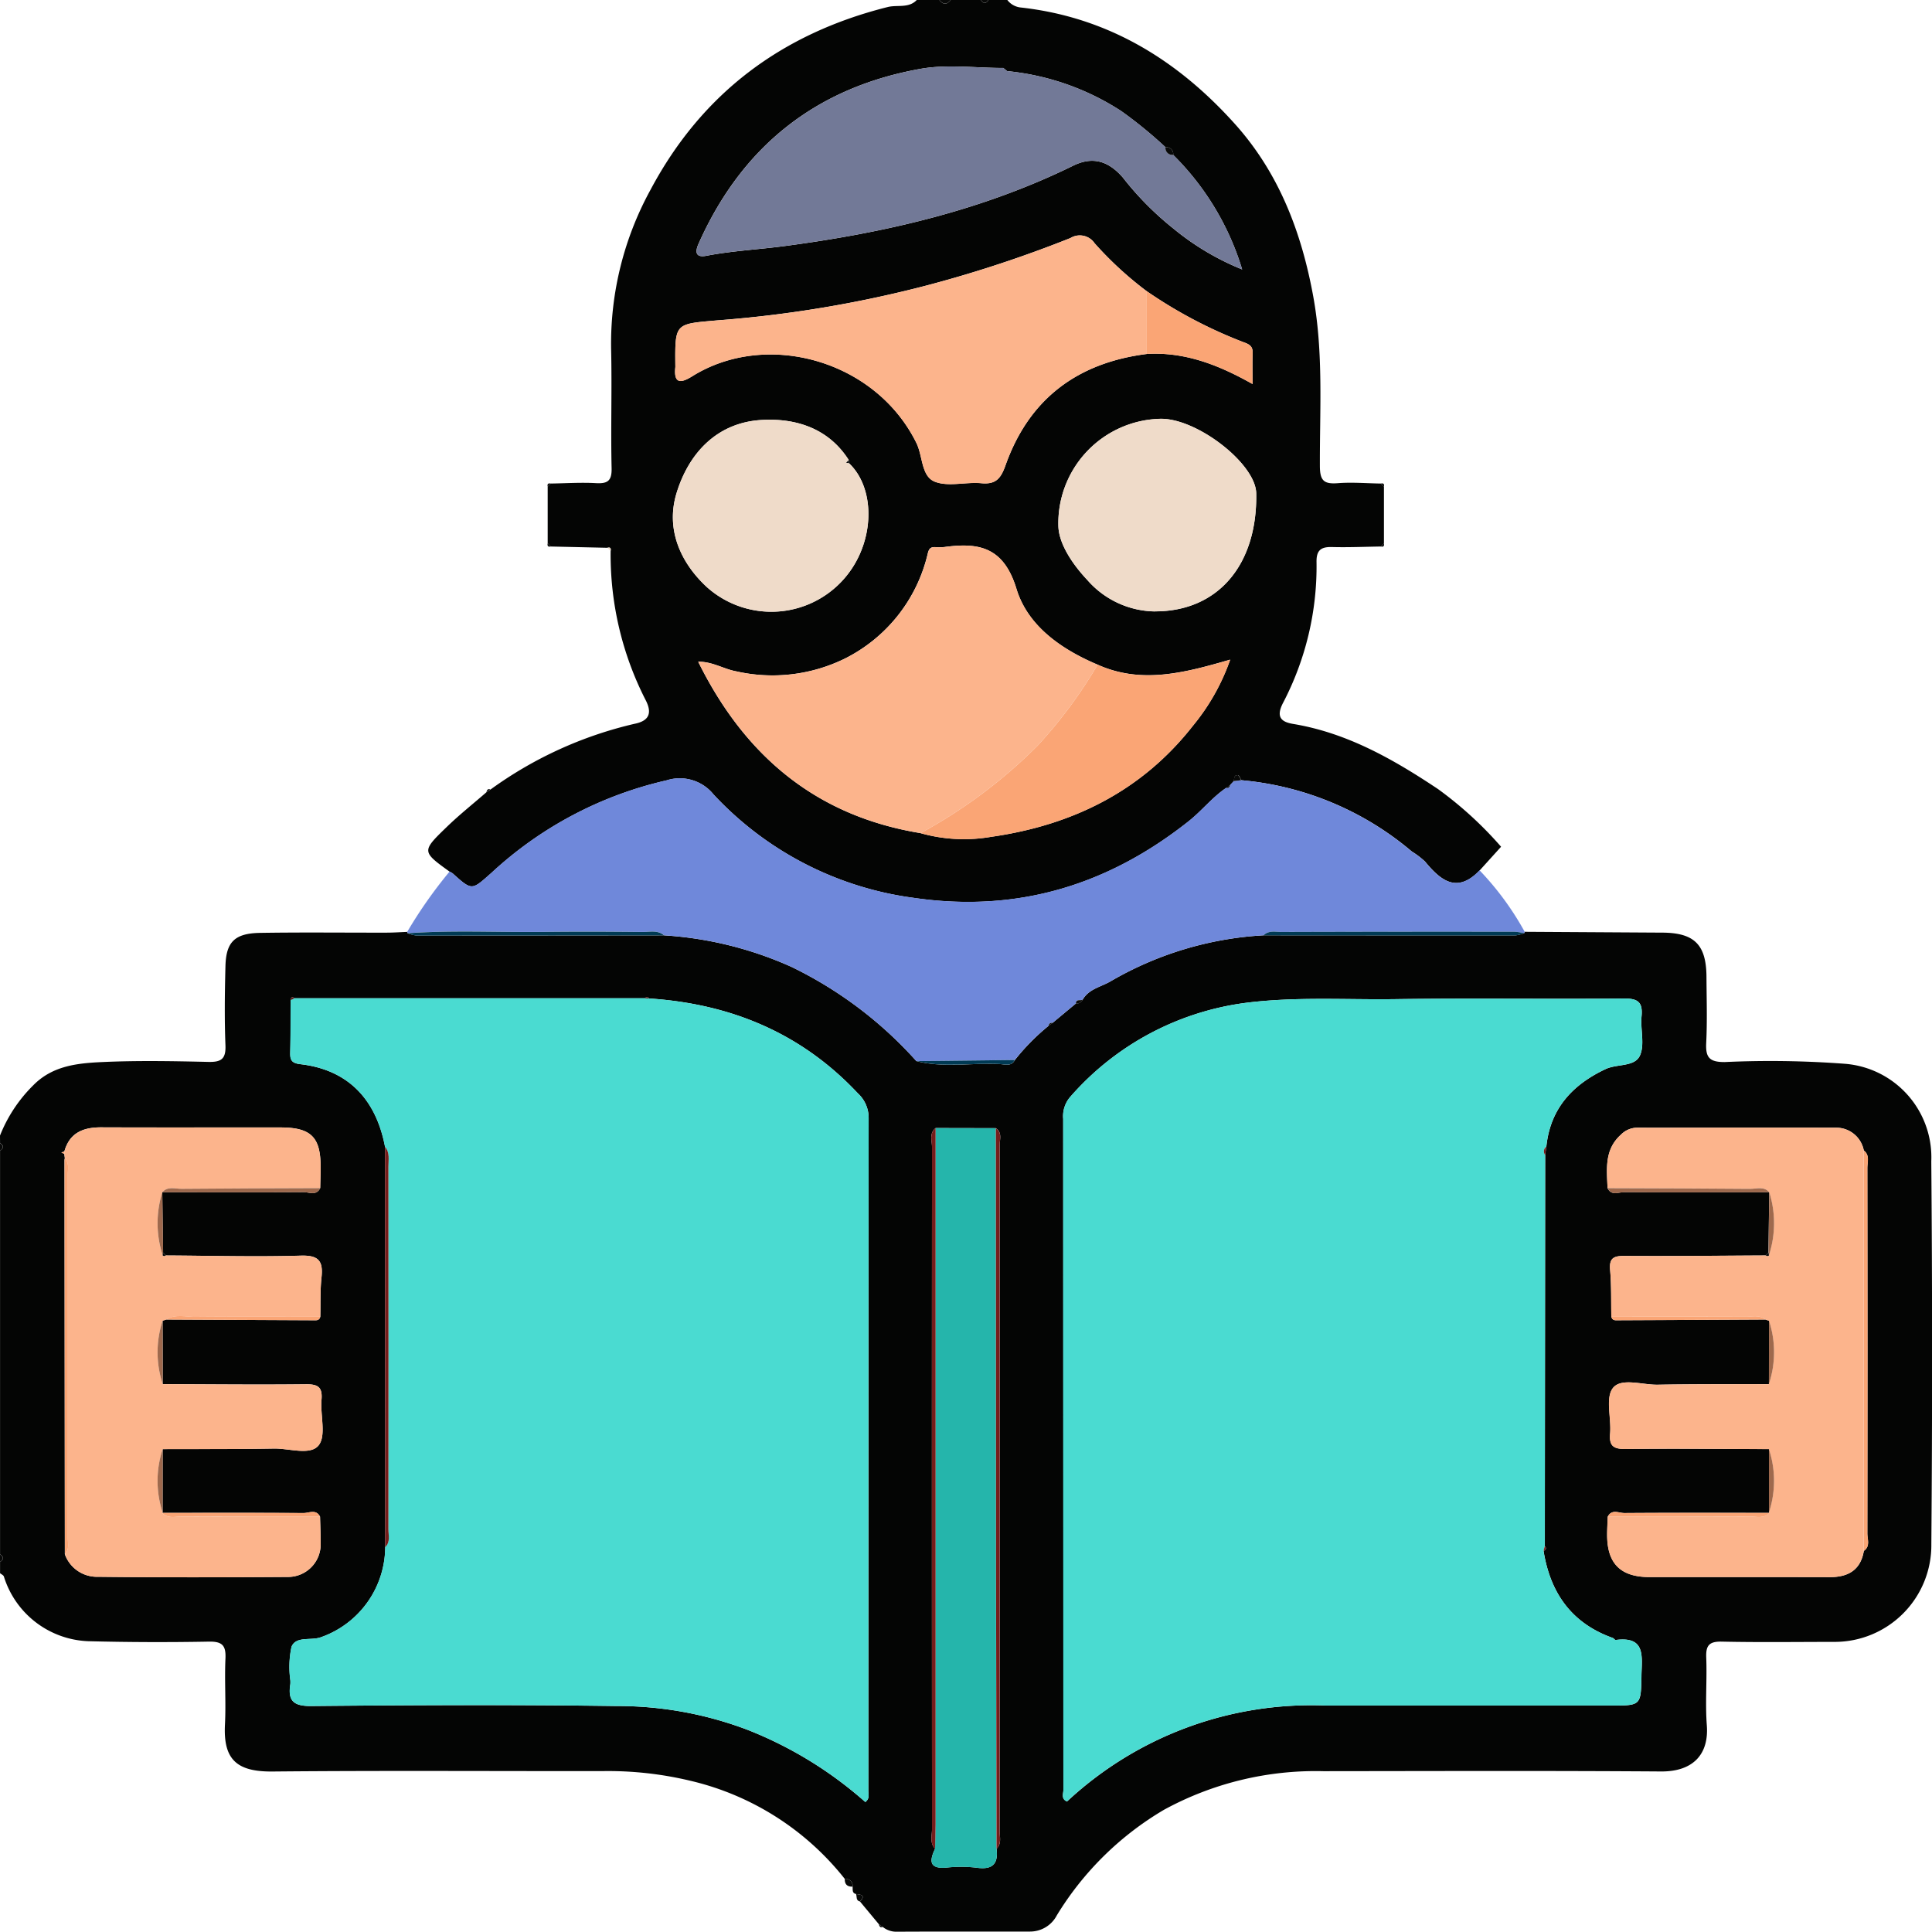 <svg id="Grupo_1019340" data-name="Grupo 1019340" xmlns="http://www.w3.org/2000/svg" xmlns:xlink="http://www.w3.org/1999/xlink" width="171.885" height="171.859" viewBox="0 0 171.885 171.859">
  <defs>
    <clipPath id="clip-path">
      <rect id="Rectángulo_352941" data-name="Rectángulo 352941" width="171.885" height="171.859" fill="none"/>
    </clipPath>
  </defs>
  <g id="Grupo_1019339" data-name="Grupo 1019339" clip-path="url(#clip-path)">
    <path id="Trazado_736272" data-name="Trazado 736272" d="M0,264.549a13.017,13.017,0,0,1,2.956-4.47c1.732-1.768,3.981-1.973,6.194-2.073,3.124-.141,6.261-.082,9.39-.011,1.142.026,1.566-.26,1.518-1.473-.092-2.344-.061-4.7,0-7.042.053-2.158.825-2.928,3.09-2.964,3.745-.06,7.491-.014,11.237-.021.613,0,1.226-.043,1.84-.067l.042.123a3.3,3.3,0,0,0,.785.2q11.023,0,22.046-.014a32.558,32.558,0,0,1,11.328,2.809,35.938,35.938,0,0,1,11.106,8.38c2.454.625,4.949.131,7.422.263.451.024,1.024.239,1.335-.361A19.588,19.588,0,0,1,93.27,254.8l.369-.273,2.077-1.727a.606.606,0,0,0,.609-.349c.563-.969,1.658-1.131,2.516-1.647a30.355,30.355,0,0,1,13.575-4.072q11.2.009,22.4.009a3.259,3.259,0,0,0,.787-.2l.052-.121q6.121.037,12.243.074c2.847.016,3.907,1.071,3.922,3.936.011,1.958.075,3.919-.023,5.872-.064,1.275.261,1.711,1.635,1.707a88.609,88.609,0,0,1,10.714.154,8.347,8.347,0,0,1,7.676,8.669q.14,17.03.005,34.062a8.6,8.6,0,0,1-8.561,8.7c-3.356,0-6.713.05-10.067-.023-1.125-.025-1.443.322-1.4,1.414.08,2.01-.1,4.035.053,6.038.193,2.57-1.22,4.118-4.072,4.1-10.011-.071-20.023-.034-30.036-.025a28.141,28.141,0,0,0-14.188,3.434,27.525,27.525,0,0,0-9.53,9.385,2.682,2.682,0,0,1-2.378,1.449c-3.971.012-7.942-.011-11.913.014a1.919,1.919,0,0,1-1.2-.426l-.348-.246-1.675-2.014c.537-.563.084-.61-.348-.668-.388-.085-.276-.408-.314-.659a.606.606,0,0,0-.691-.684,24.682,24.682,0,0,0-13.729-8.731,31.393,31.393,0,0,0-7.84-.861c-9.776.01-19.553-.056-29.329.036-3.171.03-4.41-1.036-4.247-4.184.1-1.95-.047-3.913.044-5.864.054-1.159-.275-1.53-1.475-1.508q-5.36.1-10.723-.037a8.187,8.187,0,0,1-7.515-5.755c-.042-.122-.224-.2-.341-.294v-1.007q.518-.336,0-.671V265.892q.518-.336,0-.671Zm157.338,10.414-.25.251c-4.168.02-8.337.067-12.5.04-.951-.006-1.438.13-1.338,1.246.123,1.378.08,2.772.109,4.159.085.379.394.32.656.319q6.531-.028,13.061-.064a3.071,3.071,0,0,0,.312.1q-.006,2.824-.012,5.649c-3.3.011-6.592-.01-9.887.05-1.375.025-3.251-.643-3.987.293-.686.873-.132,2.674-.251,4.055-.1,1.129.323,1.381,1.393,1.369,4.245-.048,8.491,0,12.736.01q0,2.821,0,5.642l.039.035c-4.3,0-8.606-.018-12.909.014-.482,0-1.113-.373-1.47.317-.019.555-.055,1.111-.052,1.667.013,2.527,1.211,3.709,3.762,3.711,5.347,0,10.694-.007,16.04.006,1.636,0,2.745-.62,3.034-2.337.585-.414.306-1.027.307-1.541q.028-16.263,0-32.525c0-.522.233-1.129-.314-1.555a2.49,2.49,0,0,0-2.46-2.026c-5.9-.019-11.794.006-17.691,0a2.041,2.041,0,0,0-1.452.618c-1.49,1.333-1.257,3.057-1.194,4.755.338.713.981.358,1.469.361,4.307.027,8.614.011,12.921.007l-.006,0-.07,5.375m-142.827,0-.07-5.376-.006,0c4.2,0,8.39.021,12.585-.007.488,0,1.13.351,1.469-.361.013-.614.036-1.228.038-1.842.008-2.692-.845-3.549-3.575-3.553-5.31-.007-10.62.012-15.929-.009-1.6-.006-2.825.465-3.295,2.146l-.269.092.263.123.05.388a.86.86,0,0,0-.032.165q.014,17.53.031,35.06A3.025,3.025,0,0,0,8.732,303.8c5.621.067,11.243.052,16.864.014a2.9,2.9,0,0,0,2.93-3.03c0-.778-.033-1.556-.052-2.334-.357-.69-.988-.313-1.47-.317-4.191-.033-8.382-.017-12.573-.015l.037-.035q0-2.82.006-5.641c3.3-.011,6.593.01,9.888-.05,1.375-.025,3.253.642,3.989-.29.687-.87.136-2.672.253-4.054.1-1.123-.314-1.386-1.39-1.374-4.245.049-8.491,0-12.737-.011q0-2.823-.01-5.648a2.881,2.881,0,0,0,.307-.1q6.533.033,13.065.064c.262,0,.571.06.657-.319.029-1.164-.017-2.337.107-3.492.155-1.446-.232-1.985-1.838-1.938-4,.118-8,.005-12.005-.015l-.248-.25M83.19,328c-.513,1.077-.531,1.81,1.02,1.674a11.7,11.7,0,0,1,2.676.01c1.392.2,1.946-.316,1.774-1.683.472-.462.277-1.054.277-1.589q.015-30.492,0-60.984c0-.518.251-1.133-.336-1.539l-5.36-.011c-.592.48-.32,1.144-.32,1.719q-.023,30.324,0,60.647c0,.588-.222,1.236.274,1.757m54.133-26.5c.194-.1.3-.222.113-.422q.015-17.4.03-34.8l.105-.75c.35-3.373,2.312-5.5,5.268-6.893,1.023-.483,2.6-.178,3.06-1.21.441-.979.032-2.313.142-3.477.118-1.249-.293-1.6-1.564-1.593-6.764.065-13.529-.04-20.292.056-4.449.063-8.892-.236-13.354.329a25.007,25.007,0,0,0-15.594,8.34,2.623,2.623,0,0,0-.65,1.98q.013,29.853.018,59.705c0,.337-.224.79.318,1.031a31.856,31.856,0,0,1,23.048-8.537q12.662-.016,25.324,0c2.725,0,2.688,0,2.74-2.71.032-1.671.387-3.475-2.29-3.124-.079.01-.168-.147-.268-.183-3.656-1.3-5.557-4-6.153-7.74M26.2,252.333c-.224-.182-.312-.079-.333.16-.011,1.563,0,3.126-.042,4.689-.017.67.148.929.908,1.017,4.147.483,6.7,3.021,7.526,7.341q.009,17.81.018,35.621a8.55,8.55,0,0,1-5.7,8.013c-.893.34-2.228-.124-2.635.852a8.481,8.481,0,0,0-.106,2.987,2.323,2.323,0,0,1,0,.335c-.235,1.461.245,1.969,1.847,1.954,9.057-.087,18.117-.125,27.174,0A32.546,32.546,0,0,1,66.51,317.42a35.242,35.242,0,0,1,10.476,6.423c.417-.328.269-.689.269-.991q.013-29.942.026-59.884a2.957,2.957,0,0,0-.966-2.183C71.28,255.415,65,252.83,57.752,252.352c-.119-.161-.244-.172-.377-.017H26.2" transform="translate(0 -163.52)" fill="#040504"/>
    <path id="Trazado_736273" data-name="Trazado 736273" d="M129.171,48.735l-5.042-.113-.273-.286V43.293l.274-.274c1.338-.019,2.68-.109,4.013-.035,1.05.059,1.427-.2,1.4-1.341-.082-3.515.038-7.035-.043-10.549a28.456,28.456,0,0,1,3.5-14.2C137.568,8.3,144.684,2.987,154.109.625c.851-.213,1.869.131,2.582-.625h2.014q.5.65,1.007,0H162.4q.336.518.672,0h1.678a1.724,1.724,0,0,0,1.216.669c7.768.868,13.961,4.7,19.06,10.392,3.895,4.351,5.9,9.61,6.943,15.327.913,5.018.568,10.057.588,15.09.005,1.3.375,1.6,1.581,1.511,1.274-.1,2.563.012,3.846.031l.272.275v5.043l-.274.284c-1.448.021-2.9.087-4.343.047-.989-.027-1.4.287-1.381,1.337a26.2,26.2,0,0,1-3,12.568c-.659,1.3-.038,1.672.93,1.834,4.808.8,8.918,3.153,12.88,5.794a33.636,33.636,0,0,1,5.609,5.131l-1.9,2.1c-2,2.092-3.459.925-4.866-.785a7.433,7.433,0,0,0-1.176-.894,27.16,27.16,0,0,0-15.164-6.339c-.1-.158-.187-.44-.3-.451-.348-.032-.33.29-.367.532l-.312.331-.359.266c-1.246.84-2.166,2.035-3.348,2.972-7.216,5.723-15.294,8.155-24.454,6.819a29.635,29.635,0,0,1-17.816-9.2,3.857,3.857,0,0,0-4.18-1.254,34.009,34.009,0,0,0-15.542,8.194c-1.8,1.589-1.729,1.663-3.479.091a1.6,1.6,0,0,0-.281-.165c-2.471-1.785-2.5-1.81-.283-3.952,1.132-1.1,2.371-2.082,3.561-3.118l.358-.238A35.421,35.421,0,0,1,131.562,64.4c1.011-.2,1.738-.7,1.017-2.1A28.4,28.4,0,0,1,129.457,49c.049-.244-.05-.328-.285-.265M150.651,41.2q0-.135-.007-.269c-1.819-2.869-4.777-3.749-7.779-3.567-3.908.236-6.438,2.9-7.539,6.49-.99,3.227.344,6.212,2.708,8.391a8.6,8.6,0,0,0,13.37-2.489c1.56-3.029,1.241-6.691-.754-8.556m26.506-15.289a31.406,31.406,0,0,1-4.644-4.272,1.589,1.589,0,0,0-2.147-.461,111.093,111.093,0,0,1-12.69,4.192,104.755,104.755,0,0,1-18.7,3.128c-3.783.335-3.795.2-3.762,4a1.394,1.394,0,0,1,0,.168c-.158,1.506.5,1.434,1.508.806,6.6-4.12,16.3-1.449,19.942,5.94.575,1.166.423,2.958,1.632,3.438s2.761.009,4.145.139c1.3.122,1.737-.433,2.151-1.6,2.1-5.91,6.4-9.116,12.575-9.9,3.4-.2,6.431,1,9.4,2.677,0-1.035-.021-1.871.007-2.705.019-.573-.16-.787-.766-1a41.055,41.055,0,0,1-8.648-4.55M178.822,13.1a39.347,39.347,0,0,0-3.929-3.211,22.705,22.705,0,0,0-10.158-3.562l-.344-.279c-2.459,0-4.981-.348-7.364.077-9.3,1.657-15.9,6.91-19.752,15.57-.358.805-.191,1.234.7,1.061,2.286-.44,4.611-.555,6.912-.859,8.918-1.179,17.582-3.164,25.711-7.153,1.742-.855,3.142-.428,4.422,1.04a27.141,27.141,0,0,0,4.452,4.508,23.347,23.347,0,0,0,6.168,3.679,24.193,24.193,0,0,0-6.136-10.19.606.606,0,0,0-.687-.683M157.03,74.122a14.2,14.2,0,0,0,6.269.328c7.2-1.024,13.4-4.048,17.975-9.9a19.151,19.151,0,0,0,3.3-5.865c-4.052,1.172-7.886,2.2-11.8.445-3.235-1.366-6.211-3.453-7.21-6.728-1.13-3.709-3.307-4.163-6.418-3.735a5.474,5.474,0,0,1-.837.006c-.381-.007-.529.13-.635.549a14,14,0,0,1-7.368,9.363,14.6,14.6,0,0,1-9.681,1.141c-1.109-.2-2.124-.877-3.38-.854,4.121,8.339,10.458,13.72,19.777,15.247M177.9,54.394c5.576,0,9.106-4.122,8.994-10.5-.047-2.672-5.389-6.776-8.629-6.629a9.3,9.3,0,0,0-8.973,9.567c.055,1.579,1.26,3.376,2.572,4.768a8.122,8.122,0,0,0,6.035,2.8" transform="translate(-75.13)" fill="#040504"/>
    <path id="Trazado_736274" data-name="Trazado 736274" d="M249.427,0q-.5.649-1.007,0Z" transform="translate(-164.845)" fill="#080908"/>
    <path id="Trazado_736275" data-name="Trazado 736275" d="M260.066,0q-.336.518-.671,0Z" transform="translate(-172.128)" fill="#080908"/>
    <path id="Trazado_736276" data-name="Trazado 736276" d="M0,302.3q.518.336,0,.671Z" transform="translate(0 -200.596)" fill="#080908"/>
    <path id="Trazado_736277" data-name="Trazado 736277" d="M0,411.044q.519.336,0,.671Z" transform="translate(0 -272.758)" fill="#080908"/>
    <path id="Trazado_736278" data-name="Trazado 736278" d="M180.891,206.457l.312-.331.666-.081a27.157,27.157,0,0,1,15.164,6.339,7.415,7.415,0,0,1,1.176.894c1.407,1.71,2.862,2.876,4.866.785a25.981,25.981,0,0,1,4.018,5.473l-.051.121a5.176,5.176,0,0,0-.818-.13q-10.39-.005-20.78.018c-.531,0-1.128-.161-1.586.3a30.355,30.355,0,0,0-13.575,4.072c-.859.516-1.953.678-2.516,1.647-.2.12-.594-.1-.609.349l-2.077,1.727c-.226-.048-.313.092-.369.273a19.605,19.605,0,0,0-2.984,3.024l-8.758.1a35.938,35.938,0,0,0-11.106-8.38,32.566,32.566,0,0,0-11.328-2.81c-.577-.5-1.28-.29-1.922-.3-2.9-.032-5.8-.045-8.7-.008-4.068.052-8.139-.171-12.2.12l-.042-.123a40.984,40.984,0,0,1,3.769-5.362,1.6,1.6,0,0,1,.281.165c1.749,1.572,1.682,1.5,3.479-.09a34.01,34.01,0,0,1,15.542-8.194,3.858,3.858,0,0,1,4.18,1.254,29.633,29.633,0,0,0,17.816,9.2c9.16,1.337,17.237-1.1,24.453-6.819,1.183-.938,2.1-2.132,3.348-2.972.227.057.31-.082.358-.266" transform="translate(-71.443 -136.633)" fill="#6f88da"/>
    <path id="Trazado_736279" data-name="Trazado 736279" d="M223.394,496.875a.606.606,0,0,1,.691.684c-.478.022-.7-.211-.691-.684" transform="translate(-148.238 -329.713)" fill="#080908"/>
    <path id="Trazado_736280" data-name="Trazado 736280" d="M226.382,500.868c.432.058.885.1.348.667-.379-.085-.261-.43-.348-.667" transform="translate(-150.221 -332.363)" fill="#080908"/>
    <path id="Trazado_736281" data-name="Trazado 736281" d="M365.155,143.966l.274-.284c.049.231-.026.34-.274.284" transform="translate(-242.307 -95.344)" fill="#080908"/>
    <path id="Trazado_736282" data-name="Trazado 736282" d="M232.4,508.838l.348.246c-.242.1-.3-.064-.348-.246" transform="translate(-154.211 -337.651)" fill="#080908"/>
    <path id="Trazado_736283" data-name="Trazado 736283" d="M365.434,128.122l-.272-.275c.235-.051.327.039.272.275" transform="translate(-242.312 -84.827)" fill="#080908"/>
    <path id="Trazado_736284" data-name="Trazado 736284" d="M145.082,127.845l-.274.273c-.053-.236.039-.326.274-.273" transform="translate(-96.082 -84.825)" fill="#080908"/>
    <path id="Trazado_736285" data-name="Trazado 736285" d="M128.971,208.716l-.358.237c.057-.174.117-.342.358-.237" transform="translate(-85.344 -138.477)" fill="#080908"/>
    <path id="Trazado_736286" data-name="Trazado 736286" d="M144.808,143.676l.273.286c-.249.055-.324-.055-.273-.286" transform="translate(-96.081 -95.34)" fill="#080908"/>
    <path id="Trazado_736287" data-name="Trazado 736287" d="M160.634,144.823c.235-.063.334.022.285.265l-.285-.265" transform="translate(-106.592 -96.087)" fill="#efdbc9"/>
    <path id="Trazado_736288" data-name="Trazado 736288" d="M108.531,264.009c7.247.478,13.528,3.064,18.564,8.432a2.959,2.959,0,0,1,.966,2.183q-.036,29.942-.026,59.884c0,.3.148.663-.269.991a35.233,35.233,0,0,0-10.476-6.423,32.547,32.547,0,0,0-11.664-2.121c-9.056-.121-18.116-.083-27.173,0-1.6.015-2.082-.493-1.847-1.954a2.322,2.322,0,0,0,0-.335,8.48,8.48,0,0,1,.106-2.987c.407-.976,1.742-.512,2.635-.852a8.551,8.551,0,0,0,5.7-8.013c.473-.46.278-1.051.279-1.584q.017-16.135,0-32.27c0-.6.148-1.237-.3-1.766-.824-4.32-3.379-6.858-7.527-7.341-.76-.088-.924-.347-.908-1.017.039-1.562.031-3.126.042-4.689l.334-.16,31.179,0,.377.016" transform="translate(-50.779 -175.177)" fill="#4adbd1"/>
    <path id="Trazado_736289" data-name="Trazado 736289" d="M323.976,277.983q-.015,17.4-.031,34.8c-.038.141-.075.282-.113.422.6,3.737,2.5,6.434,6.153,7.739.1.036.189.193.268.182,2.677-.35,2.321,1.453,2.29,3.124-.052,2.71-.014,2.71-2.74,2.71q-12.662,0-25.324,0a31.861,31.861,0,0,0-23.048,8.537c-.542-.241-.317-.693-.318-1.03q-.019-29.853-.018-59.705a2.624,2.624,0,0,1,.65-1.98,25,25,0,0,1,15.594-8.339c4.463-.565,8.906-.266,13.355-.329,6.763-.1,13.528.009,20.292-.056,1.271-.012,1.682.343,1.564,1.592-.11,1.164.3,2.5-.142,3.477-.465,1.032-2.037.726-3.06,1.209-2.956,1.4-4.918,3.521-5.268,6.894a.531.531,0,0,0-.105.75" transform="translate(-186.51 -175.223)" fill="#4adbd1"/>
    <path id="Trazado_736290" data-name="Trazado 736290" d="M439.383,315.375a3.073,3.073,0,0,1-.312-.1c-.536-.437-1.171-.245-1.761-.247-3.985-.017-7.971-.008-11.957-.008-.029-1.387.014-2.78-.109-4.159-.1-1.116.388-1.251,1.338-1.245,4.168.026,8.336-.02,12.5-.04l.135.05.142-.026a9.187,9.187,0,0,0,.043-5.65l.006,0c-.49-.562-1.146-.3-1.722-.307-4.223-.039-8.446-.045-12.668-.062-.063-1.7-.3-3.423,1.194-4.755a2.041,2.041,0,0,1,1.452-.618c5.9,0,11.794-.021,17.691,0a2.49,2.49,0,0,1,2.46,2.026q0,17.811,0,35.622c-.289,1.717-1.4,2.341-3.034,2.337-5.347-.013-10.694,0-16.041-.005-2.551,0-3.749-1.185-3.762-3.711,0-.555.034-1.111.052-1.667,4.217,0,8.434.006,12.65-.013.583,0,1.234.22,1.729-.319l-.038-.035a9.011,9.011,0,0,0,0-5.642c-4.245-.011-8.491-.058-12.736-.01-1.07.012-1.49-.241-1.393-1.369.118-1.381-.435-3.182.251-4.055.736-.936,2.612-.268,3.987-.293,3.295-.061,6.591-.039,9.887-.05a9.014,9.014,0,0,0,.012-5.649" transform="translate(-282 -197.878)" fill="#fcb48c"/>
    <path id="Trazado_736291" data-name="Trazado 736291" d="M17.062,300.882l-.05-.388a2,2,0,0,0,.007-.215c.47-1.68,1.7-2.152,3.294-2.146,5.31.021,10.62,0,15.929.009,2.729,0,3.582.861,3.575,3.553,0,.614-.025,1.228-.037,1.842-4.111.017-8.222.022-12.333.062-.577.006-1.233-.256-1.722.307l.006,0a9.207,9.207,0,0,0,.042,5.65l.141.026.135-.05c4,.02,8.007.133,12.005.015,1.605-.047,1.992.492,1.838,1.938-.124,1.155-.077,2.327-.106,3.492-3.71,0-7.42-.021-11.13.014-.863.008-1.771-.269-2.593.241a2.88,2.88,0,0,1-.307.1,9.032,9.032,0,0,0,.01,5.648c4.246.012,8.492.06,12.737.011,1.076-.012,1.486.251,1.39,1.374-.118,1.381.434,3.184-.253,4.054-.736.932-2.613.265-3.989.29-3.3.06-6.592.038-9.888.05a9.024,9.024,0,0,0-.006,5.641l-.037.035c.495.539,1.145.316,1.729.319,4.1.02,8.21.012,12.315.013.019.778.055,1.556.052,2.334a2.9,2.9,0,0,1-2.93,3.03c-5.621.038-11.244.052-16.864-.014a3.025,3.025,0,0,1-2.959-2.007c.408-.419.26-.948.26-1.435q.011-16.175,0-32.35c0-.49.131-1.016-.26-1.44" transform="translate(-11.289 -197.833)" fill="#fcb48c"/>
    <path id="Trazado_736292" data-name="Trazado 736292" d="M252.13,362.442c.172,1.366-.383,1.883-1.774,1.682a11.724,11.724,0,0,0-2.676-.009c-1.551.137-1.533-.6-1.02-1.674.016-.725.045-1.45.045-2.175q0-30.974,0-61.948l5.359.012q.008,19.836.017,39.673.011,12.219.045,24.438" transform="translate(-163.47 -197.956)" fill="#25b5ab"/>
    <path id="Trazado_736293" data-name="Trazado 736293" d="M263.411,362.465q-.023-12.219-.045-24.438-.017-19.837-.017-39.673c.588.406.336,1.021.336,1.539q.021,30.492,0,60.984c0,.535.195,1.127-.277,1.589" transform="translate(-174.751 -197.979)" fill="#751d1b"/>
    <path id="Trazado_736294" data-name="Trazado 736294" d="M246.665,298.318q0,30.974,0,61.948c0,.725-.029,1.45-.045,2.175-.5-.521-.274-1.169-.275-1.757q-.019-30.324,0-60.647c0-.575-.272-1.239.32-1.719" transform="translate(-163.427 -197.956)" fill="#751d1b"/>
    <path id="Trazado_736295" data-name="Trazado 736295" d="M492.89,339.866l0-35.622c.547.427.313,1.033.314,1.555q.023,16.263,0,32.526c0,.513.278,1.127-.307,1.54" transform="translate(-327.066 -201.888)" fill="#faa575"/>
    <path id="Trazado_736296" data-name="Trazado 736296" d="M101.818,303.248c.446.529.3,1.169.3,1.766q.014,16.135,0,32.27c0,.533.194,1.125-.279,1.584q-.009-17.81-.018-35.621" transform="translate(-67.564 -201.227)" fill="#751d1b"/>
    <path id="Trazado_736297" data-name="Trazado 736297" d="M17.1,306.3c.392.424.26.95.26,1.44q.009,16.175,0,32.35c0,.487.148,1.016-.26,1.435q-.016-17.53-.031-35.06a.86.86,0,0,1,.032-.165" transform="translate(-11.326 -203.255)" fill="#faa575"/>
    <path id="Trazado_736298" data-name="Trazado 736298" d="M334.147,246.7c.458-.463,1.054-.3,1.586-.3q10.391-.033,20.78-.018a5.186,5.186,0,0,1,.818.129,3.289,3.289,0,0,1-.787.2q-11.2.007-22.4-.009" transform="translate(-221.731 -163.486)" fill="#003a54"/>
    <path id="Trazado_736299" data-name="Trazado 736299" d="M107.79,246.5c4.065-.292,8.136-.069,12.2-.12,2.9-.037,5.8-.024,8.7.008.642.007,1.345-.2,1.922.3q-11.023.011-22.046.014a3.279,3.279,0,0,1-.785-.2" transform="translate(-71.527 -163.469)" fill="#003a54"/>
    <path id="Trazado_736300" data-name="Trazado 736300" d="M425.124,314.2c4.223.017,8.446.022,12.669.062.577.005,1.232-.256,1.722.306-4.307,0-8.614.021-12.921-.007-.488,0-1.131.351-1.469-.361" transform="translate(-282.101 -208.493)" fill="#9e694d"/>
    <path id="Trazado_736301" data-name="Trazado 736301" d="M439.553,399.916c-.495.539-1.146.316-1.729.319-4.216.02-8.434.012-12.65.013.358-.691.988-.314,1.47-.317,4.3-.033,8.606-.017,12.909-.015" transform="translate(-282.133 -265.317)" fill="#faa575"/>
    <path id="Trazado_736302" data-name="Trazado 736302" d="M42.911,314.566c.489-.563,1.145-.3,1.721-.307,4.111-.04,8.222-.045,12.333-.062-.338.712-.981.358-1.469.361-4.195.028-8.39.011-12.585.007" transform="translate(-28.475 -208.493)" fill="#9e694d"/>
    <path id="Trazado_736303" data-name="Trazado 736303" d="M56.937,400.248c-4.105,0-8.21.007-12.315-.013-.583,0-1.234.22-1.729-.319,4.191,0,8.382-.018,12.573.015.482,0,1.113-.374,1.47.317" transform="translate(-28.463 -265.318)" fill="#faa575"/>
    <path id="Trazado_736304" data-name="Trazado 736304" d="M43.913,348.334c.822-.51,1.73-.232,2.593-.241,3.71-.035,7.42-.014,11.13-.014-.086.379-.395.32-.657.319q-6.533-.028-13.065-.064" transform="translate(-29.139 -230.94)" fill="#faa575"/>
    <path id="Trazado_736305" data-name="Trazado 736305" d="M426.109,348.122c3.986,0,7.971-.009,11.957.008.59,0,1.225-.19,1.761.247q-6.531.033-13.061.064c-.262,0-.571.061-.656-.319" transform="translate(-282.755 -230.983)" fill="#faa575"/>
    <path id="Trazado_736306" data-name="Trazado 736306" d="M242.336,280.417l8.758-.1c-.312.6-.884.386-1.336.361-2.473-.132-4.968.362-7.422-.263" transform="translate(-160.808 -186.012)" fill="#003a54"/>
    <path id="Trazado_736307" data-name="Trazado 736307" d="M42.136,320.928a9.206,9.206,0,0,1-.042-5.649l.07,5.375a.651.651,0,0,0-.027.274" transform="translate(-27.651 -209.211)" fill="#9e694d"/>
    <path id="Trazado_736308" data-name="Trazado 736308" d="M42.128,354.895a9.034,9.034,0,0,1-.01-5.648q.005,2.824.01,5.648" transform="translate(-27.651 -231.751)" fill="#9e694d"/>
    <path id="Trazado_736309" data-name="Trazado 736309" d="M467.787,349.248a9.015,9.015,0,0,1-.012,5.649q.006-2.824.012-5.649" transform="translate(-310.403 -231.752)" fill="#9e694d"/>
    <path id="Trazado_736310" data-name="Trazado 736310" d="M42.118,388.852a9.024,9.024,0,0,1,.006-5.641q0,2.82-.006,5.641" transform="translate(-27.651 -254.289)" fill="#9e694d"/>
    <path id="Trazado_736311" data-name="Trazado 736311" d="M467.789,383.212a9.008,9.008,0,0,1,0,5.642q0-2.821,0-5.642" transform="translate(-310.412 -254.289)" fill="#9e694d"/>
    <path id="Trazado_736312" data-name="Trazado 736312" d="M467.745,315.279a9.188,9.188,0,0,1-.043,5.65.648.648,0,0,0-.027-.275l.07-5.375" transform="translate(-310.337 -209.211)" fill="#9e694d"/>
    <path id="Trazado_736313" data-name="Trazado 736313" d="M284.509,264.7c.015-.444.408-.229.609-.349a.606.606,0,0,1-.609.349" transform="translate(-188.793 -175.414)" fill="#080908"/>
    <path id="Trazado_736314" data-name="Trazado 736314" d="M408.388,303.966a.531.531,0,0,1,.105-.75q-.053.375-.105.75" transform="translate(-270.921 -201.206)" fill="#751d1b"/>
    <path id="Trazado_736315" data-name="Trazado 736315" d="M16.5,304.511a2,2,0,0,1-.006.215l-.263-.123.269-.092" transform="translate(-10.77 -202.065)" fill="#faa575"/>
    <path id="Trazado_736316" data-name="Trazado 736316" d="M43.046,331.531a.651.651,0,0,1,.027-.274l.248.251-.135.05Z" transform="translate(-28.561 -219.813)" fill="#080908"/>
    <path id="Trazado_736317" data-name="Trazado 736317" d="M277.237,270.772c.057-.181.143-.321.369-.273l-.369.273" transform="translate(-183.967 -179.49)" fill="#080908"/>
    <path id="Trazado_736318" data-name="Trazado 736318" d="M170.918,263.794l-.377-.016c.133-.155.258-.145.377.016" transform="translate(-113.166 -174.962)" fill="#511514"/>
    <path id="Trazado_736319" data-name="Trazado 736319" d="M77.207,263.808l-.333.16c.022-.24.109-.342.333-.16" transform="translate(-51.012 -174.994)" fill="#511514"/>
    <path id="Trazado_736320" data-name="Trazado 736320" d="M408.18,409.3l.113-.422c.183.2.081.324-.113.422" transform="translate(-270.857 -271.322)" fill="#751d1b"/>
    <path id="Trazado_736321" data-name="Trazado 736321" d="M467.181,331.257a.654.654,0,0,1,.027.275l-.142.026-.135-.05.25-.251" transform="translate(-309.843 -219.813)" fill="#080908"/>
    <path id="Trazado_736322" data-name="Trazado 736322" d="M204.436,169.86c-9.318-1.526-15.656-6.907-19.777-15.247,1.256-.023,2.271.656,3.379.854a14.6,14.6,0,0,0,9.681-1.141,14,14,0,0,0,7.368-9.363c.106-.419.254-.556.635-.549a5.468,5.468,0,0,0,.837-.006c3.111-.428,5.288.025,6.418,3.735,1,3.275,3.974,5.362,7.21,6.728a41.7,41.7,0,0,1-5.36,7.224,45.039,45.039,0,0,1-10.392,7.764" transform="translate(-122.535 -95.738)" fill="#fcb48c"/>
    <path id="Trazado_736323" data-name="Trazado 736323" d="M226.609,25.444a24.192,24.192,0,0,1,6.136,10.19,23.357,23.357,0,0,1-6.168-3.68,27.142,27.142,0,0,1-4.452-4.508c-1.28-1.467-2.68-1.894-4.422-1.04-8.129,3.989-16.793,5.974-25.711,7.153-2.3.3-4.626.419-6.912.859-.895.173-1.062-.256-.7-1.061,3.854-8.66,10.452-13.913,19.752-15.57,2.384-.425,4.906-.072,7.365-.077l.343.279a22.712,22.712,0,0,1,10.158,3.562,39.476,39.476,0,0,1,3.929,3.211.616.616,0,0,0,.686.683" transform="translate(-122.23 -11.664)" fill="#727997"/>
    <path id="Trazado_736324" data-name="Trazado 736324" d="M220.487,72.829c-6.174.78-10.479,3.986-12.575,9.9-.414,1.167-.846,1.723-2.151,1.6-1.384-.13-2.938.34-4.145-.139s-1.057-2.271-1.631-3.438c-3.639-7.39-13.337-10.059-19.942-5.94-1.006.627-1.666.7-1.507-.806a1.536,1.536,0,0,0,0-.167c-.032-3.8-.021-3.667,3.762-4A104.747,104.747,0,0,0,201,66.706a111.049,111.049,0,0,0,12.69-4.192,1.59,1.59,0,0,1,2.147.461,31.372,31.372,0,0,0,4.644,4.272q0,2.792,0,5.583" transform="translate(-118.455 -41.334)" fill="#fcb48c"/>
    <path id="Trazado_736325" data-name="Trazado 736325" d="M288.477,127.885a8.122,8.122,0,0,1-6.035-2.8c-1.311-1.392-2.516-3.189-2.572-4.768a9.3,9.3,0,0,1,8.973-9.567c3.24-.146,8.582,3.957,8.629,6.629.112,6.38-3.418,10.5-8.994,10.5" transform="translate(-185.71 -73.491)" fill="#efdbc9"/>
    <path id="Trazado_736326" data-name="Trazado 736326" d="M193.6,114.856c2,1.865,2.314,5.527.754,8.556a8.6,8.6,0,0,1-13.37,2.489c-2.365-2.178-3.7-5.163-2.708-8.391,1.1-3.59,3.631-6.254,7.539-6.49,3-.181,5.959.7,7.779,3.567l-.235.234.243.035" transform="translate(-118.081 -73.654)" fill="#efdbc9"/>
    <path id="Trazado_736327" data-name="Trazado 736327" d="M243.443,189.881a45.041,45.041,0,0,0,10.392-7.764,41.7,41.7,0,0,0,5.36-7.224c3.911,1.76,7.745.727,11.8-.445a19.16,19.16,0,0,1-3.305,5.865c-4.576,5.85-10.773,8.873-17.975,9.9a14.2,14.2,0,0,1-6.269-.328" transform="translate(-161.542 -115.758)" fill="#faa575"/>
    <path id="Trazado_736328" data-name="Trazado 736328" d="M303.272,82.606q0-2.791,0-5.583a41.06,41.06,0,0,0,8.647,4.55c.607.217.785.432.766,1-.027.834-.007,1.67-.007,2.705-2.971-1.678-6-2.879-9.4-2.677" transform="translate(-201.241 -51.11)" fill="#faa575"/>
    <path id="Trazado_736329" data-name="Trazado 736329" d="M308.9,39.614a.616.616,0,0,1-.686-.683.606.606,0,0,1,.686.683" transform="translate(-204.525 -25.834)" fill="#080908"/>
    <path id="Trazado_736330" data-name="Trazado 736330" d="M326.92,205.429l-.666.081c.037-.242.02-.564.367-.532.113.01.2.293.3.451" transform="translate(-216.493 -136.017)" fill="#080908"/>
    <path id="Trazado_736331" data-name="Trazado 736331" d="M224,121.937l-.243-.035.235-.234q.008.134.007.269" transform="translate(-148.48 -80.736)" fill="#080908"/>
    <path id="Trazado_736332" data-name="Trazado 736332" d="M324.619,207.546c-.049.184-.131.323-.358.266l.358-.266" transform="translate(-215.171 -137.722)" fill="#080908"/>
    <path id="Trazado_736333" data-name="Trazado 736333" d="M265.668,18.252l-.343-.279.343.279" transform="translate(-176.063 -11.926)" fill="#080908"/>
  </g>
</svg>
